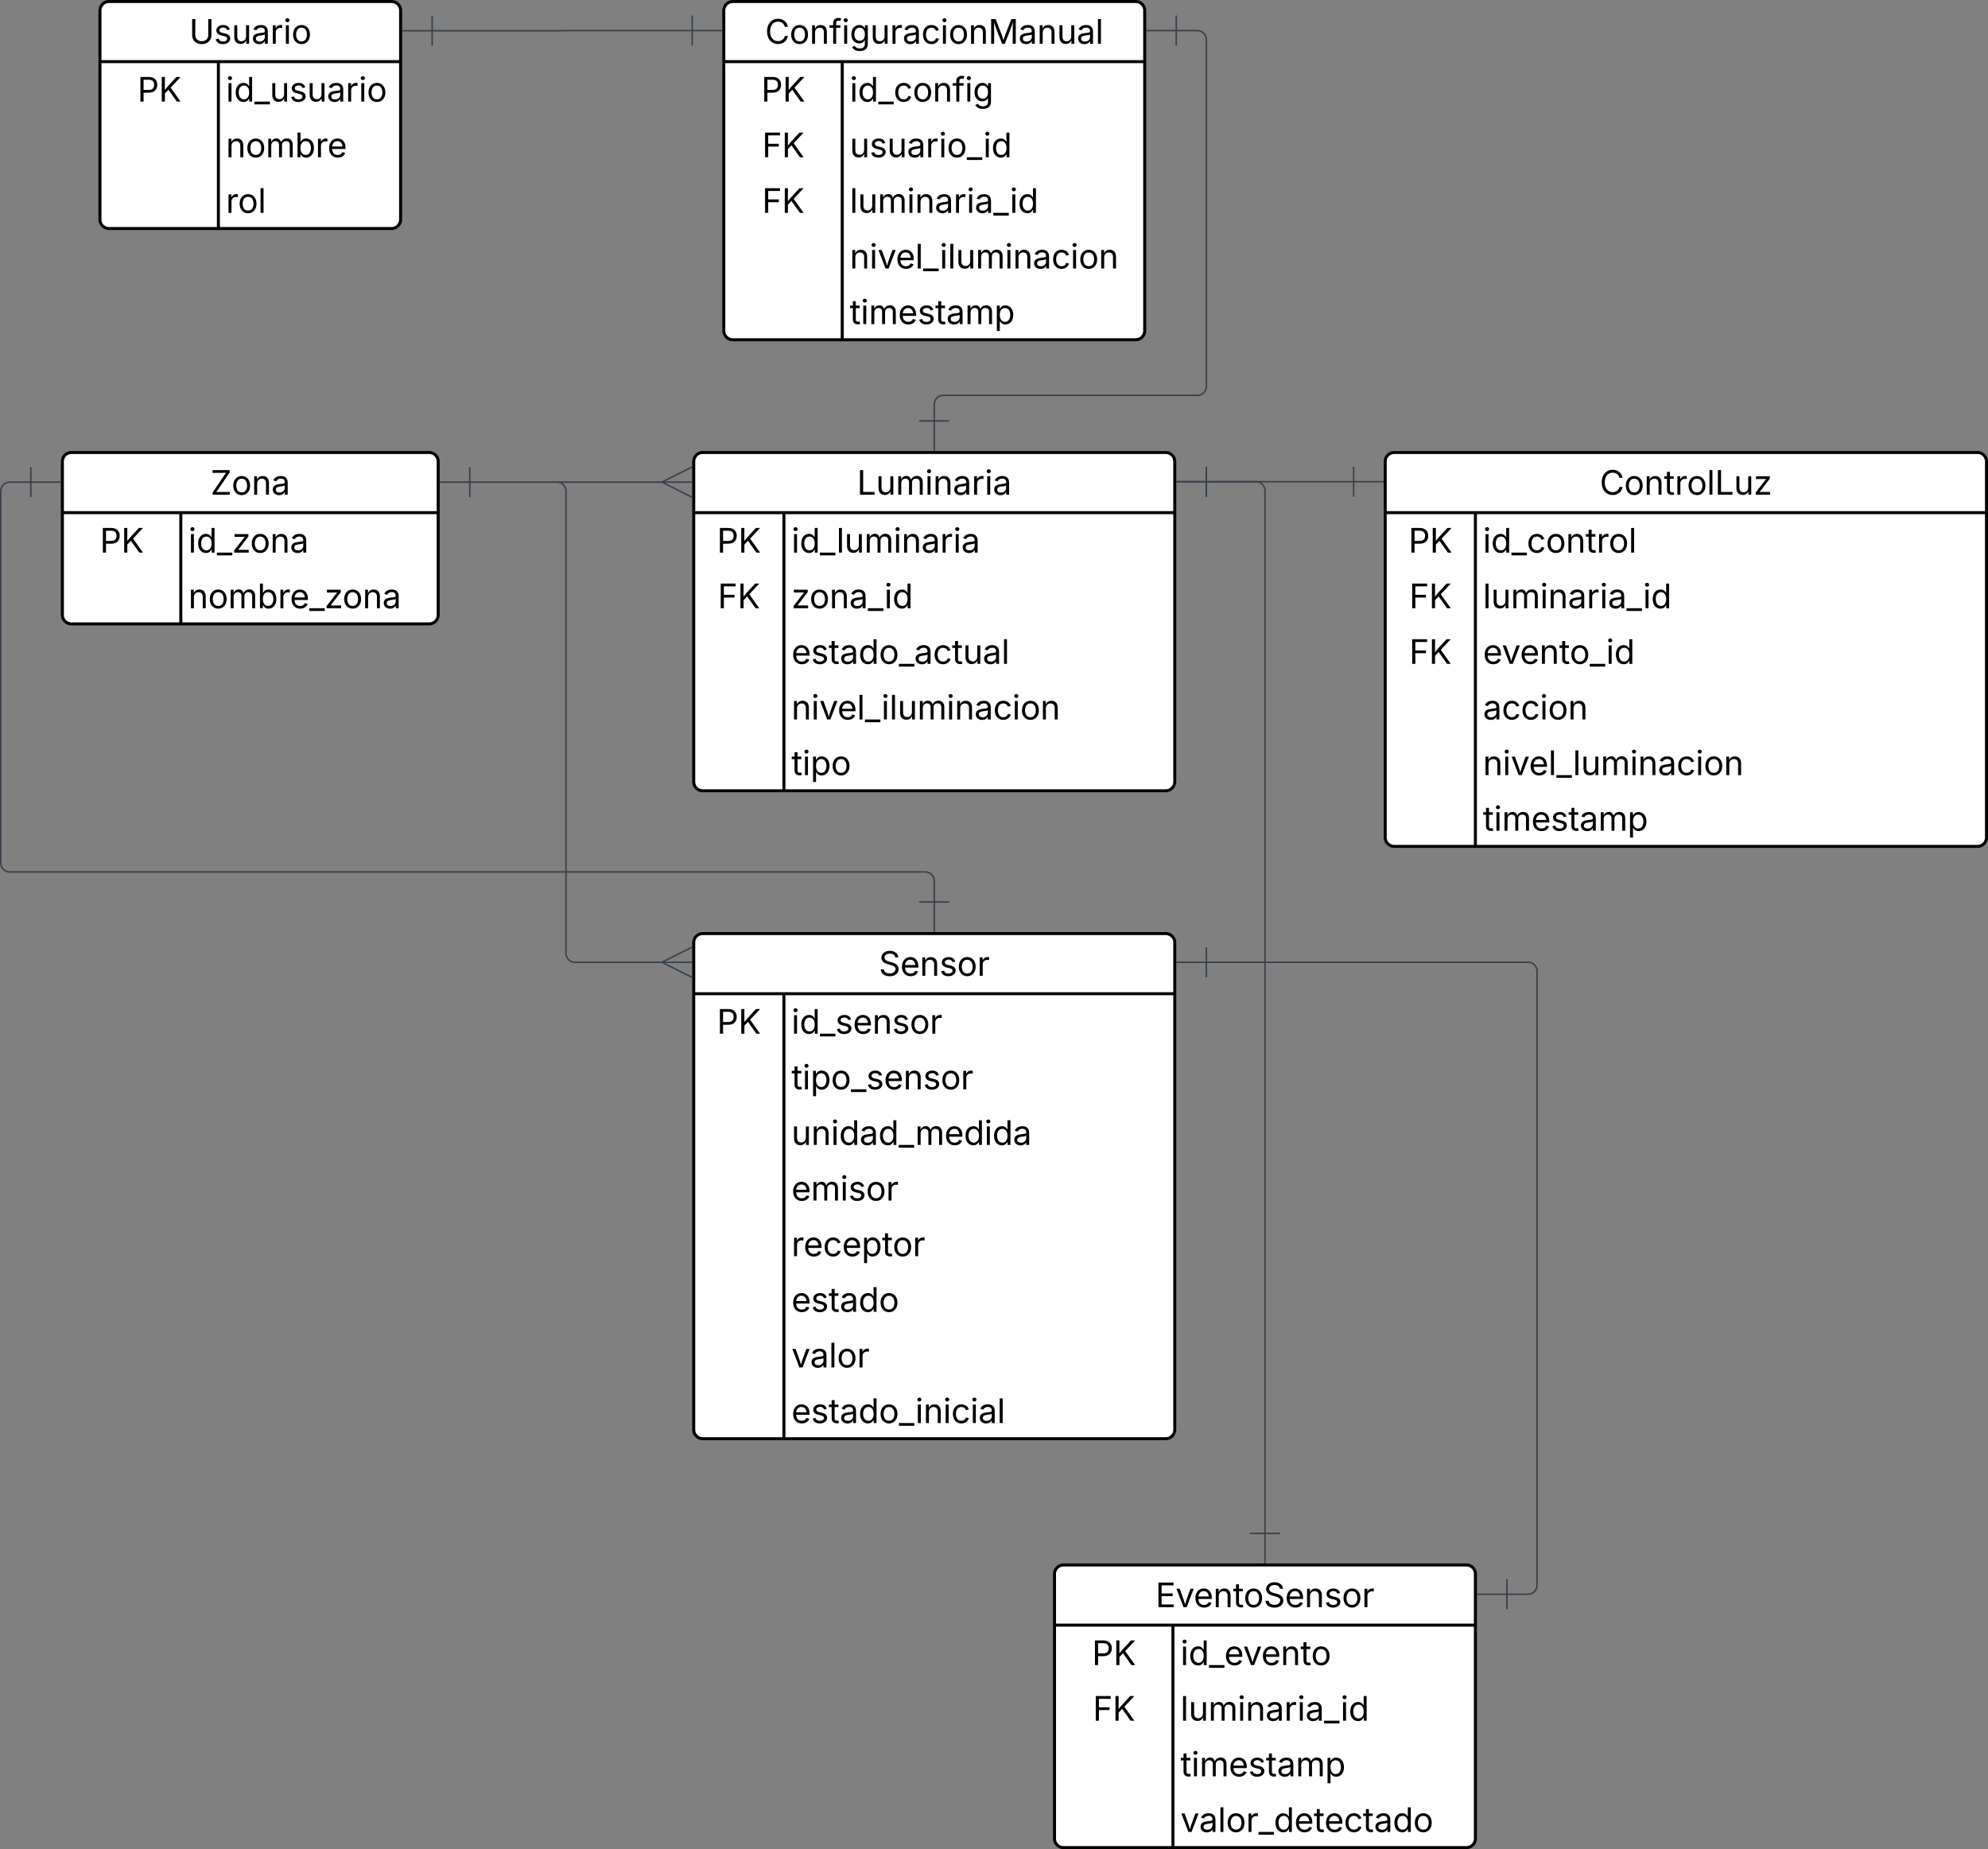<svg xmlns="http://www.w3.org/2000/svg" xmlns:xlink="http://www.w3.org/1999/xlink" xmlns:lucid="lucid" width="1322.5" height="1230"><rect width="100%" height="100%" fill="#808080" stroke="none"/><g transform="translate(1.5 2201)" lucid:page-tab-id="0_0"><path d="M460-1894a6 6 0 0 1 6-6h308a6 6 0 0 1 6 6v213a6 6 0 0 1-6 6H466a6 6 0 0 1-6-6z" fill="#fff"/><path d="M460-1860v38h320v-38" fill="#fff"/><path d="M460-1823v38h320v-38" fill="#fff"/><path d="M460-1786v38h320v-38" fill="#fff"/><path d="M460-1749v38h320v-38" fill="#fff"/><path d="M460-1712v31a6 6 0 0 0 6 6h308a6 6 0 0 0 6-6v-31" fill="#fff"/><path d="M460-1860h320M460-1894a6 6 0 0 1 6-6h308a6 6 0 0 1 6 6v213a6 6 0 0 1-6 6H466a6 6 0 0 1-6-6zM520-1860v185" stroke="#000" stroke-width="2" fill="none"/><use xlink:href="#a" transform="matrix(1,0,0,1,470,-1900) translate(98.633 28.084)"/><use xlink:href="#b" transform="matrix(1,0,0,1,465,-1857.5) translate(10.438 24.084)"/><use xlink:href="#c" transform="matrix(1,0,0,1,525,-1857.5) translate(0 24.084)"/><use xlink:href="#d" transform="matrix(1,0,0,1,465,-1820.5) translate(10.975 24.084)"/><use xlink:href="#e" transform="matrix(1,0,0,1,525,-1820.5) translate(0 24.084)"/><use xlink:href="#f" transform="matrix(1,0,0,1,525,-1783.5) translate(0 24.084)"/><use xlink:href="#g" transform="matrix(1,0,0,1,525,-1746.5) translate(0 24.084)"/><use xlink:href="#h" transform="matrix(1,0,0,1,525,-1709.5) translate(0 24.084)"/><path d="M460-1574a6 6 0 0 1 6-6h308a6 6 0 0 1 6 6v324a6 6 0 0 1-6 6H466a6 6 0 0 1-6-6z" fill="#fff"/><path d="M460-1540v38h320v-38" fill="#fff"/><path d="M460-1503v38h320v-38" fill="#fff"/><path d="M460-1466v38h320v-38" fill="#fff"/><path d="M460-1429v38h320v-38" fill="#fff"/><path d="M460-1392v38h320v-38" fill="#fff"/><path d="M460-1355v38h320v-38" fill="#fff"/><path d="M460-1318v38h320v-38" fill="#fff"/><path d="M460-1281v31a6 6 0 0 0 6 6h308a6 6 0 0 0 6-6v-31" fill="#fff"/><path d="M460-1540h320M460-1574a6 6 0 0 1 6-6h308a6 6 0 0 1 6 6v324a6 6 0 0 1-6 6H466a6 6 0 0 1-6-6zM520-1540v296" stroke="#000" stroke-width="2" fill="none"/><use xlink:href="#i" transform="matrix(1,0,0,1,470,-1580) translate(113.118 28.084)"/><use xlink:href="#b" transform="matrix(1,0,0,1,465,-1537.5) translate(10.438 24.084)"/><use xlink:href="#j" transform="matrix(1,0,0,1,525,-1537.5) translate(0 24.084)"/><use xlink:href="#k" transform="matrix(1,0,0,1,525,-1500.5) translate(0 24.084)"/><use xlink:href="#l" transform="matrix(1,0,0,1,525,-1463.5) translate(0 24.084)"/><use xlink:href="#m" transform="matrix(1,0,0,1,525,-1426.5) translate(0 24.084)"/><use xlink:href="#n" transform="matrix(1,0,0,1,525,-1389.5) translate(0 24.084)"/><use xlink:href="#o" transform="matrix(1,0,0,1,525,-1352.5) translate(0 24.084)"/><use xlink:href="#p" transform="matrix(1,0,0,1,525,-1315.5) translate(0 24.084)"/><use xlink:href="#q" transform="matrix(1,0,0,1,525,-1278.5) translate(0 24.084)"/><path d="M920-1894a6 6 0 0 1 6-6h388a6 6 0 0 1 6 6v250a6 6 0 0 1-6 6H926a6 6 0 0 1-6-6z" fill="#fff"/><path d="M920-1860v38h400v-38" fill="#fff"/><path d="M920-1823v38h400v-38" fill="#fff"/><path d="M920-1786v38h400v-38" fill="#fff"/><path d="M920-1749v38h400v-38" fill="#fff"/><path d="M920-1712v38h400v-38" fill="#fff"/><path d="M920-1675v31a6 6 0 0 0 6 6h388a6 6 0 0 0 6-6v-31" fill="#fff"/><path d="M920-1860h400M920-1894a6 6 0 0 1 6-6h388a6 6 0 0 1 6 6v250a6 6 0 0 1-6 6H926a6 6 0 0 1-6-6zM980-1860v222" stroke="#000" stroke-width="2" fill="none"/><use xlink:href="#r" transform="matrix(1,0,0,1,930,-1900) translate(132.681 28.084)"/><use xlink:href="#b" transform="matrix(1,0,0,1,925,-1857.5) translate(10.438 24.084)"/><use xlink:href="#s" transform="matrix(1,0,0,1,985,-1857.5) translate(0 24.084)"/><use xlink:href="#d" transform="matrix(1,0,0,1,925,-1820.5) translate(10.975 24.084)"/><use xlink:href="#t" transform="matrix(1,0,0,1,985,-1820.5) translate(0 24.084)"/><use xlink:href="#d" transform="matrix(1,0,0,1,925,-1783.5) translate(10.975 24.084)"/><use xlink:href="#u" transform="matrix(1,0,0,1,985,-1783.5) translate(0 24.084)"/><use xlink:href="#v" transform="matrix(1,0,0,1,985,-1746.5) translate(0 24.084)"/><use xlink:href="#w" transform="matrix(1,0,0,1,985,-1709.5) translate(0 24.084)"/><use xlink:href="#x" transform="matrix(1,0,0,1,985,-1672.5) translate(0 24.084)"/><path d="M65-2194a6 6 0 0 1 6-6h188a6 6 0 0 1 6 6v139a6 6 0 0 1-6 6H71a6 6 0 0 1-6-6z" fill="#fff"/><path d="M65-2160v38h200v-38" fill="#fff"/><path d="M65-2123v38h200v-38" fill="#fff"/><path d="M65-2086v31a6 6 0 0 0 6 6h188a6 6 0 0 0 6-6v-31" fill="#fff"/><path d="M65-2160h200M65-2194a6 6 0 0 1 6-6h188a6 6 0 0 1 6 6v139a6 6 0 0 1-6 6H71a6 6 0 0 1-6-6zM143.78-2160v111" stroke="#000" stroke-width="2" fill="none"/><use xlink:href="#y" transform="matrix(1,0,0,1,75,-2200) translate(49.348 28.084)"/><use xlink:href="#b" transform="matrix(1,0,0,1,70,-2157.5) translate(19.938 24.084)"/><use xlink:href="#z" transform="matrix(1,0,0,1,148.778,-2157.5) translate(0 24.084)"/><use xlink:href="#A" transform="matrix(1,0,0,1,148.778,-2120.5) translate(0 24.084)"/><use xlink:href="#B" transform="matrix(1,0,0,1,148.778,-2083.5) translate(0 24.084)"/><path d="M40-1894a6 6 0 0 1 6-6h238a6 6 0 0 1 6 6v102a6 6 0 0 1-6 6H46a6 6 0 0 1-6-6z" fill="#fff"/><path d="M40-1860v38h250v-38" fill="#fff"/><path d="M40-1823v31a6 6 0 0 0 6 6h238a6 6 0 0 0 6-6v-31" fill="#fff"/><path d="M40-1860h250M40-1894a6 6 0 0 1 6-6h238a6 6 0 0 1 6 6v102a6 6 0 0 1-6 6H46a6 6 0 0 1-6-6zM118.78-1860v74" stroke="#000" stroke-width="2" fill="none"/><use xlink:href="#C" transform="matrix(1,0,0,1,50,-1900) translate(88.546 28.084)"/><use xlink:href="#b" transform="matrix(1,0,0,1,45,-1857.5) translate(19.938 24.084)"/><use xlink:href="#D" transform="matrix(1,0,0,1,123.778,-1857.5) translate(0 24.084)"/><use xlink:href="#E" transform="matrix(1,0,0,1,123.778,-1820.5) translate(0 24.084)"/><path d="M700-1154a6 6 0 0 1 6-6h268a6 6 0 0 1 6 6v176a6 6 0 0 1-6 6H706a6 6 0 0 1-6-6z" fill="#fff"/><path d="M700-1120v38h280v-38" fill="#fff"/><path d="M700-1083v38h280v-38" fill="#fff"/><path d="M700-1046v38h280v-38" fill="#fff"/><path d="M700-1009v31a6 6 0 0 0 6 6h268a6 6 0 0 0 6-6v-31" fill="#fff"/><path d="M700-1120h280M700-1154a6 6 0 0 1 6-6h268a6 6 0 0 1 6 6v176a6 6 0 0 1-6 6H706a6 6 0 0 1-6-6zM778.78-1120v148" stroke="#000" stroke-width="2" fill="none"/><use xlink:href="#F" transform="matrix(1,0,0,1,710,-1160) translate(57.181 28.084)"/><use xlink:href="#b" transform="matrix(1,0,0,1,705,-1117.5) translate(19.938 24.084)"/><use xlink:href="#G" transform="matrix(1,0,0,1,783.778,-1117.5) translate(0 24.084)"/><use xlink:href="#d" transform="matrix(1,0,0,1,705,-1080.5) translate(20.475 24.084)"/><use xlink:href="#t" transform="matrix(1,0,0,1,783.778,-1080.5) translate(0 24.084)"/><use xlink:href="#x" transform="matrix(1,0,0,1,783.778,-1043.5) translate(0 24.084)"/><use xlink:href="#H" transform="matrix(1,0,0,1,783.778,-1006.5) translate(0 24.084)"/><path d="M480-2194a6 6 0 0 1 6-6h268a6 6 0 0 1 6 6v213a6 6 0 0 1-6 6H486a6 6 0 0 1-6-6z" fill="#fff"/><path d="M480-2160v38h280v-38" fill="#fff"/><path d="M480-2123v38h280v-38" fill="#fff"/><path d="M480-2086v38h280v-38" fill="#fff"/><path d="M480-2049v38h280v-38" fill="#fff"/><path d="M480-2012v31a6 6 0 0 0 6 6h268a6 6 0 0 0 6-6v-31" fill="#fff"/><path d="M480-2160h280M480-2194a6 6 0 0 1 6-6h268a6 6 0 0 1 6 6v213a6 6 0 0 1-6 6H486a6 6 0 0 1-6-6zM558.78-2160v185" stroke="#000" stroke-width="2" fill="none"/><use xlink:href="#I" transform="matrix(1,0,0,1,490,-2200) translate(17.44 28.084)"/><use xlink:href="#b" transform="matrix(1,0,0,1,485,-2157.5) translate(19.938 24.084)"/><use xlink:href="#J" transform="matrix(1,0,0,1,563.778,-2157.5) translate(0 24.084)"/><use xlink:href="#d" transform="matrix(1,0,0,1,485,-2120.5) translate(20.475 24.084)"/><use xlink:href="#K" transform="matrix(1,0,0,1,563.778,-2120.5) translate(0 24.084)"/><use xlink:href="#d" transform="matrix(1,0,0,1,485,-2083.5) translate(20.475 24.084)"/><use xlink:href="#t" transform="matrix(1,0,0,1,563.778,-2083.5) translate(0 24.084)"/><use xlink:href="#g" transform="matrix(1,0,0,1,563.778,-2046.5) translate(0 24.084)"/><use xlink:href="#x" transform="matrix(1,0,0,1,563.778,-2009.5) translate(0 24.084)"/><path d="M311-1880.3h128.6M291-1880.3h20m0 10v-20M458.78-1880.3h-20m20-10l-20 10m20 10l-20-10M311-1880.3h58a6 6 0 0 1 6 6v307.38a6 6 0 0 0 6 6h58.6M291-1880.3h20m0 10v-20M458.78-1560.92h-20m20-10l-20 10m20 10l-20-10M1001-1140.53h14a6 6 0 0 0 6-6v-408.4a6 6 0 0 0-6-6H801M981-1140.53h20m0 10v-20M781-1560.92h20m0 10v-20M899-1880.56h-98M919-1880.56h-20m0-10v20M781-1880.56h20m0 10v-20" stroke="#3a414a" fill="none"/><path d="M801-1880.58h33a6 6 0 0 1 6 6V-1181M781-1880.58h20m0 10v-20M840-1161v-20m10 0h-20M459-2180.66h-86.45a.05.05 0 0 0-.05.05.05.05 0 0 1-.05.05H286M479-2180.66h-20m0-10v20M266-2180.55h20m0 10v-20M781-2180.66h14a6 6 0 0 1 6 6V-1944a6 6 0 0 1-6 6H626a6 6 0 0 0-6 6v11M761-2180.66h20m0 10v-20M620-1901v-20m10 0h-20M620-1601v-14a6 6 0 0 0-6-6H5a6 6 0 0 1-6-6v-247.3a6 6 0 0 1 6-6h14M620-1581v-20m10 0h-20M39-1880.3H19m0-10v20" stroke="#3a414a" fill="none"/><defs><path d="M180 0v-1490h190v1322h690V0H180" id="L"/><path d="M537 14c-226 0-379-139-379-422v-710h180v695c0 172 97 275 253 275 160 0 281-109 281-300v-670h181V0H879v-209C806-46 684 14 537 14" id="M"/><path d="M158 0v-1118h175l1 205c55-151 181-225 313-225 147 0 245 90 285 228 53-141 190-228 352-228 194 0 352 125 352 384V0h-181v-749c0-161-105-225-225-225-151 0-243 103-243 244V0H807v-767c0-124-93-207-219-207-131 0-250 92-250 270V0H158" id="N"/><path d="M158 0v-1118h180V0H158zm91-1301c-68 0-125-53-125-119s57-119 125-119c69 0 126 53 126 119s-57 119-126 119" id="O"/><path d="M338-670V0H158v-1118h173l1 207c72-158 192-221 342-221 226 0 378 139 378 422V0H872v-695c0-172-96-275-252-275-161 0-282 109-282 300" id="P"/><path d="M471 26C259 26 90-98 90-318c0-256 228-303 435-329 202-27 287-16 287-108 0-139-79-219-234-219-161 0-248 86-283 164l-173-57c86-203 278-265 451-265 150 0 419 46 419 395V0H815v-152h-12C765-73 660 26 471 26zm31-159c199 0 310-134 310-271v-155c-30 35-226 55-295 64-131 17-246 59-246 186 0 116 97 176 231 176" id="Q"/><path d="M158 0v-1118h174v172h12c41-113 157-188 290-188 26 0 70 2 91 3v181c-11-2-60-10-108-10-161 0-279 109-279 260V0H158" id="R"/><g id="a"><use transform="matrix(0.011,0,0,0.011,0,0)" xlink:href="#L"/><use transform="matrix(0.011,0,0,0.011,12.565,0)" xlink:href="#M"/><use transform="matrix(0.011,0,0,0.011,25.705,0)" xlink:href="#N"/><use transform="matrix(0.011,0,0,0.011,45.171,0)" xlink:href="#O"/><use transform="matrix(0.011,0,0,0.011,50.553,0)" xlink:href="#P"/><use transform="matrix(0.011,0,0,0.011,63.683,0)" xlink:href="#Q"/><use transform="matrix(0.011,0,0,0.011,76.161,0)" xlink:href="#R"/><use transform="matrix(0.011,0,0,0.011,84.874,0)" xlink:href="#O"/><use transform="matrix(0.011,0,0,0.011,90.256,0)" xlink:href="#Q"/></g><path d="M180 0v-1490h510c348 0 508 209 508 474 0 266-160 477-507 477H370V0H180zm190-706h312c236 0 327-133 327-310 0-176-91-307-329-307H370v617" id="S"/><path d="M180 0v-1490h190c0 262 1 526-3 784 217-279 467-523 702-784h249L716-845 1319 0h-225L585-716 370-489V0H180" id="T"/><g id="b"><use transform="matrix(0.011,0,0,0.011,0,0)" xlink:href="#S"/><use transform="matrix(0.011,0,0,0.011,14.193,0)" xlink:href="#T"/></g><path d="M577 24c-279 0-473-224-473-580 0-354 195-576 474-576 218 0 287 134 324 193h14v-551h180V0H922v-173h-20C865-111 790 24 577 24zm27-161c203 0 314-172 314-421 0-247-108-413-314-413-212 0-317 181-317 413 0 235 108 421 317 421" id="U"/><path d="M934 0v166H0V0h934" id="V"/><path d="M338-1490V0H158v-1490h180" id="W"/><g id="c"><use transform="matrix(0.011,0,0,0.011,0,0)" xlink:href="#O"/><use transform="matrix(0.011,0,0,0.011,5.382,0)" xlink:href="#U"/><use transform="matrix(0.011,0,0,0.011,18.989,0)" xlink:href="#V"/><use transform="matrix(0.011,0,0,0.011,29.872,0)" xlink:href="#W"/><use transform="matrix(0.011,0,0,0.011,35.254,0)" xlink:href="#M"/><use transform="matrix(0.011,0,0,0.011,48.394,0)" xlink:href="#N"/><use transform="matrix(0.011,0,0,0.011,67.86,0)" xlink:href="#O"/><use transform="matrix(0.011,0,0,0.011,73.242,0)" xlink:href="#P"/><use transform="matrix(0.011,0,0,0.011,86.372,0)" xlink:href="#Q"/><use transform="matrix(0.011,0,0,0.011,98.85,0)" xlink:href="#R"/><use transform="matrix(0.011,0,0,0.011,107.563,0)" xlink:href="#O"/><use transform="matrix(0.011,0,0,0.011,112.945,0)" xlink:href="#Q"/></g><path d="M180 0v-1490h901v168H370v510h643v168H370V0H180" id="X"/><g id="d"><use transform="matrix(0.011,0,0,0.011,0,0)" xlink:href="#X"/><use transform="matrix(0.011,0,0,0.011,13.118,0)" xlink:href="#T"/></g><path d="M126 0v-134l627-806v-11H146v-167h839v143L376-178v11h629V0H126" id="Y"/><path d="M613 24c-304 0-509-231-509-576 0-350 205-580 509-580 305 0 511 230 511 580 0 345-206 576-511 576zm0-161c226 0 329-195 329-415 0-222-103-419-329-419-223 0-326 196-326 419 0 220 103 415 326 415" id="Z"/><g id="e"><use transform="matrix(0.011,0,0,0.011,0,0)" xlink:href="#Y"/><use transform="matrix(0.011,0,0,0.011,11.947,0)" xlink:href="#Z"/><use transform="matrix(0.011,0,0,0.011,25.271,0)" xlink:href="#P"/><use transform="matrix(0.011,0,0,0.011,38.401,0)" xlink:href="#Q"/><use transform="matrix(0.011,0,0,0.011,50.879,0)" xlink:href="#V"/><use transform="matrix(0.011,0,0,0.011,61.762,0)" xlink:href="#O"/><use transform="matrix(0.011,0,0,0.011,67.144,0)" xlink:href="#U"/></g><path d="M628 24c-324 0-524-230-524-574 0-343 198-582 503-582 237 0 487 146 487 559v75H286c9 234 145 362 343 362 132 0 231-58 273-172l174 48C1024-91 857 24 628 24zM287-650h624c-17-190-120-322-304-322-192 0-309 151-320 322" id="aa"/><path d="M538 24C308 24 148-78 108-271l171-41c32 123 123 178 257 178 156 0 256-77 256-169 0-77-54-128-164-154l-186-44c-203-48-300-148-300-305 0-192 176-326 414-326 230 0 351 112 402 269l-163 42c-31-80-94-158-238-158-133 0-233 69-233 162 0 83 57 129 188 160l169 40c203 48 298 149 298 302 0 196-179 339-441 339" id="ab"/><path d="M598-1118v154H368v674c0 100 37 144 132 144 23 0 62-6 92-12L629-6c-37 13-88 20-134 20-193 0-307-107-307-290v-688H20v-154h168v-266h180v266h230" id="ac"/><path d="M613 24c-304 0-509-231-509-576 0-350 205-580 509-580 216 0 392 114 453 309l-173 49c-33-115-133-197-280-197-223 0-326 196-326 419 0 220 103 415 326 415 150 0 252-85 285-206l172 49C1010-95 832 24 613 24" id="ad"/><g id="f"><use transform="matrix(0.011,0,0,0.011,0,0)" xlink:href="#aa"/><use transform="matrix(0.011,0,0,0.011,12.956,0)" xlink:href="#ab"/><use transform="matrix(0.011,0,0,0.011,24.685,0)" xlink:href="#ac"/><use transform="matrix(0.011,0,0,0.011,32.064,0)" xlink:href="#Q"/><use transform="matrix(0.011,0,0,0.011,44.542,0)" xlink:href="#U"/><use transform="matrix(0.011,0,0,0.011,58.149,0)" xlink:href="#Z"/><use transform="matrix(0.011,0,0,0.011,71.474,0)" xlink:href="#V"/><use transform="matrix(0.011,0,0,0.011,81.608,0)" xlink:href="#Q"/><use transform="matrix(0.011,0,0,0.011,94.086,0)" xlink:href="#ad"/><use transform="matrix(0.011,0,0,0.011,106.782,0)" xlink:href="#ac"/><use transform="matrix(0.011,0,0,0.011,114.052,0)" xlink:href="#M"/><use transform="matrix(0.011,0,0,0.011,127.192,0)" xlink:href="#Q"/><use transform="matrix(0.011,0,0,0.011,139.67,0)" xlink:href="#W"/></g><path d="M481 0L54-1118h197c107 314 236 620 325 951 87-331 217-637 324-951h197L670 0H481" id="ae"/><g id="g"><use transform="matrix(0.011,0,0,0.011,0,0)" xlink:href="#P"/><use transform="matrix(0.011,0,0,0.011,13.129,0)" xlink:href="#O"/><use transform="matrix(0.011,0,0,0.011,18.511,0)" xlink:href="#ae"/><use transform="matrix(0.011,0,0,0.011,30.566,0)" xlink:href="#aa"/><use transform="matrix(0.011,0,0,0.011,43.522,0)" xlink:href="#W"/><use transform="matrix(0.011,0,0,0.011,48.904,0)" xlink:href="#V"/><use transform="matrix(0.011,0,0,0.011,59.787,0)" xlink:href="#O"/><use transform="matrix(0.011,0,0,0.011,65.169,0)" xlink:href="#W"/><use transform="matrix(0.011,0,0,0.011,70.551,0)" xlink:href="#M"/><use transform="matrix(0.011,0,0,0.011,83.691,0)" xlink:href="#N"/><use transform="matrix(0.011,0,0,0.011,103.158,0)" xlink:href="#O"/><use transform="matrix(0.011,0,0,0.011,108.539,0)" xlink:href="#P"/><use transform="matrix(0.011,0,0,0.011,121.669,0)" xlink:href="#Q"/><use transform="matrix(0.011,0,0,0.011,134.147,0)" xlink:href="#ad"/><use transform="matrix(0.011,0,0,0.011,146.842,0)" xlink:href="#O"/><use transform="matrix(0.011,0,0,0.011,152.224,0)" xlink:href="#Z"/><use transform="matrix(0.011,0,0,0.011,165.549,0)" xlink:href="#P"/></g><path d="M158 418v-1536h174v179h20c37-59 106-193 324-193 279 0 474 222 474 576 0 356-194 580-473 580-213 0-288-135-325-197h-14v591H158zm492-555c209 0 317-186 317-421 0-232-105-413-317-413-206 0-314 166-314 413 0 249 111 421 314 421" id="af"/><g id="h"><use transform="matrix(0.011,0,0,0.011,0,0)" xlink:href="#ac"/><use transform="matrix(0.011,0,0,0.011,7.27,0)" xlink:href="#O"/><use transform="matrix(0.011,0,0,0.011,12.652,0)" xlink:href="#af"/><use transform="matrix(0.011,0,0,0.011,26.259,0)" xlink:href="#Z"/></g><path d="M657 26c-323 0-524-166-541-416h195c15 169 171 246 346 246 202 0 356-106 356-265 5-203-294-238-475-293-239-73-380-191-380-389 0-252 224-419 512-419 294 0 499 171 508 396H992c-17-145-151-228-328-228-193 0-321 102-321 242 0 156 175 211 284 241l149 41c160 44 422 134 422 412 0 244-197 432-541 432" id="ag"/><g id="i"><use transform="matrix(0.011,0,0,0.011,0,0)" xlink:href="#ag"/><use transform="matrix(0.011,0,0,0.011,14.258,0)" xlink:href="#aa"/><use transform="matrix(0.011,0,0,0.011,27.214,0)" xlink:href="#P"/><use transform="matrix(0.011,0,0,0.011,40.343,0)" xlink:href="#ab"/><use transform="matrix(0.011,0,0,0.011,52.072,0)" xlink:href="#Z"/><use transform="matrix(0.011,0,0,0.011,65.397,0)" xlink:href="#R"/></g><g id="j"><use transform="matrix(0.011,0,0,0.011,0,0)" xlink:href="#O"/><use transform="matrix(0.011,0,0,0.011,5.382,0)" xlink:href="#U"/><use transform="matrix(0.011,0,0,0.011,18.989,0)" xlink:href="#V"/><use transform="matrix(0.011,0,0,0.011,29.123,0)" xlink:href="#ab"/><use transform="matrix(0.011,0,0,0.011,40.853,0)" xlink:href="#aa"/><use transform="matrix(0.011,0,0,0.011,53.809,0)" xlink:href="#P"/><use transform="matrix(0.011,0,0,0.011,66.938,0)" xlink:href="#ab"/><use transform="matrix(0.011,0,0,0.011,78.668,0)" xlink:href="#Z"/><use transform="matrix(0.011,0,0,0.011,91.992,0)" xlink:href="#R"/></g><g id="k"><use transform="matrix(0.011,0,0,0.011,0,0)" xlink:href="#ac"/><use transform="matrix(0.011,0,0,0.011,7.27,0)" xlink:href="#O"/><use transform="matrix(0.011,0,0,0.011,12.652,0)" xlink:href="#af"/><use transform="matrix(0.011,0,0,0.011,26.259,0)" xlink:href="#Z"/><use transform="matrix(0.011,0,0,0.011,39.583,0)" xlink:href="#V"/><use transform="matrix(0.011,0,0,0.011,49.718,0)" xlink:href="#ab"/><use transform="matrix(0.011,0,0,0.011,61.447,0)" xlink:href="#aa"/><use transform="matrix(0.011,0,0,0.011,74.403,0)" xlink:href="#P"/><use transform="matrix(0.011,0,0,0.011,87.533,0)" xlink:href="#ab"/><use transform="matrix(0.011,0,0,0.011,99.262,0)" xlink:href="#Z"/><use transform="matrix(0.011,0,0,0.011,112.587,0)" xlink:href="#R"/></g><g id="l"><use transform="matrix(0.011,0,0,0.011,0,0)" xlink:href="#M"/><use transform="matrix(0.011,0,0,0.011,13.14,0)" xlink:href="#P"/><use transform="matrix(0.011,0,0,0.011,26.27,0)" xlink:href="#O"/><use transform="matrix(0.011,0,0,0.011,31.651,0)" xlink:href="#U"/><use transform="matrix(0.011,0,0,0.011,45.258,0)" xlink:href="#Q"/><use transform="matrix(0.011,0,0,0.011,57.737,0)" xlink:href="#U"/><use transform="matrix(0.011,0,0,0.011,71.343,0)" xlink:href="#V"/><use transform="matrix(0.011,0,0,0.011,82.227,0)" xlink:href="#N"/><use transform="matrix(0.011,0,0,0.011,101.693,0)" xlink:href="#aa"/><use transform="matrix(0.011,0,0,0.011,114.648,0)" xlink:href="#U"/><use transform="matrix(0.011,0,0,0.011,128.255,0)" xlink:href="#O"/><use transform="matrix(0.011,0,0,0.011,133.637,0)" xlink:href="#U"/><use transform="matrix(0.011,0,0,0.011,147.244,0)" xlink:href="#Q"/></g><g id="m"><use transform="matrix(0.011,0,0,0.011,0,0)" xlink:href="#aa"/><use transform="matrix(0.011,0,0,0.011,12.956,0)" xlink:href="#N"/><use transform="matrix(0.011,0,0,0.011,32.422,0)" xlink:href="#O"/><use transform="matrix(0.011,0,0,0.011,37.804,0)" xlink:href="#ab"/><use transform="matrix(0.011,0,0,0.011,49.533,0)" xlink:href="#Z"/><use transform="matrix(0.011,0,0,0.011,62.858,0)" xlink:href="#R"/></g><g id="n"><use transform="matrix(0.011,0,0,0.011,0,0)" xlink:href="#R"/><use transform="matrix(0.011,0,0,0.011,7.997,0)" xlink:href="#aa"/><use transform="matrix(0.011,0,0,0.011,20.953,0)" xlink:href="#ad"/><use transform="matrix(0.011,0,0,0.011,33.648,0)" xlink:href="#aa"/><use transform="matrix(0.011,0,0,0.011,46.604,0)" xlink:href="#af"/><use transform="matrix(0.011,0,0,0.011,60.211,0)" xlink:href="#ac"/><use transform="matrix(0.011,0,0,0.011,67.263,0)" xlink:href="#Z"/><use transform="matrix(0.011,0,0,0.011,80.588,0)" xlink:href="#R"/></g><g id="o"><use transform="matrix(0.011,0,0,0.011,0,0)" xlink:href="#aa"/><use transform="matrix(0.011,0,0,0.011,12.956,0)" xlink:href="#ab"/><use transform="matrix(0.011,0,0,0.011,24.685,0)" xlink:href="#ac"/><use transform="matrix(0.011,0,0,0.011,32.064,0)" xlink:href="#Q"/><use transform="matrix(0.011,0,0,0.011,44.542,0)" xlink:href="#U"/><use transform="matrix(0.011,0,0,0.011,58.149,0)" xlink:href="#Z"/></g><g id="p"><use transform="matrix(0.011,0,0,0.011,0,0)" xlink:href="#ae"/><use transform="matrix(0.011,0,0,0.011,12.381,0)" xlink:href="#Q"/><use transform="matrix(0.011,0,0,0.011,24.859,0)" xlink:href="#W"/><use transform="matrix(0.011,0,0,0.011,30.241,0)" xlink:href="#Z"/><use transform="matrix(0.011,0,0,0.011,43.566,0)" xlink:href="#R"/></g><g id="q"><use transform="matrix(0.011,0,0,0.011,0,0)" xlink:href="#aa"/><use transform="matrix(0.011,0,0,0.011,12.956,0)" xlink:href="#ab"/><use transform="matrix(0.011,0,0,0.011,24.685,0)" xlink:href="#ac"/><use transform="matrix(0.011,0,0,0.011,32.064,0)" xlink:href="#Q"/><use transform="matrix(0.011,0,0,0.011,44.542,0)" xlink:href="#U"/><use transform="matrix(0.011,0,0,0.011,58.149,0)" xlink:href="#Z"/><use transform="matrix(0.011,0,0,0.011,71.474,0)" xlink:href="#V"/><use transform="matrix(0.011,0,0,0.011,82.357,0)" xlink:href="#O"/><use transform="matrix(0.011,0,0,0.011,87.739,0)" xlink:href="#P"/><use transform="matrix(0.011,0,0,0.011,100.868,0)" xlink:href="#O"/><use transform="matrix(0.011,0,0,0.011,106.25,0)" xlink:href="#ad"/><use transform="matrix(0.011,0,0,0.011,118.945,0)" xlink:href="#O"/><use transform="matrix(0.011,0,0,0.011,124.327,0)" xlink:href="#Q"/><use transform="matrix(0.011,0,0,0.011,136.806,0)" xlink:href="#W"/></g><path d="M783 20c-382 0-661-292-661-764 0-473 279-766 661-766 302 0 548 182 601 489h-190c-42-204-217-313-411-313-268 0-476 208-476 590 0 381 209 588 476 588 195 0 369-110 411-313h190c-52 303-296 489-601 489" id="ah"/><g id="r"><use transform="matrix(0.011,0,0,0.011,0,0)" xlink:href="#ah"/><use transform="matrix(0.011,0,0,0.011,16.233,0)" xlink:href="#Z"/><use transform="matrix(0.011,0,0,0.011,29.557,0)" xlink:href="#P"/><use transform="matrix(0.011,0,0,0.011,42.687,0)" xlink:href="#ac"/><use transform="matrix(0.011,0,0,0.011,49.957,0)" xlink:href="#R"/><use transform="matrix(0.011,0,0,0.011,57.954,0)" xlink:href="#Z"/><use transform="matrix(0.011,0,0,0.011,71.278,0)" xlink:href="#W"/><use transform="matrix(0.011,0,0,0.011,76.66,0)" xlink:href="#L"/><use transform="matrix(0.011,0,0,0.011,89.225,0)" xlink:href="#M"/><use transform="matrix(0.011,0,0,0.011,102.365,0)" xlink:href="#Y"/></g><g id="s"><use transform="matrix(0.011,0,0,0.011,0,0)" xlink:href="#O"/><use transform="matrix(0.011,0,0,0.011,5.382,0)" xlink:href="#U"/><use transform="matrix(0.011,0,0,0.011,18.989,0)" xlink:href="#V"/><use transform="matrix(0.011,0,0,0.011,29.123,0)" xlink:href="#ad"/><use transform="matrix(0.011,0,0,0.011,41.819,0)" xlink:href="#Z"/><use transform="matrix(0.011,0,0,0.011,55.143,0)" xlink:href="#P"/><use transform="matrix(0.011,0,0,0.011,68.273,0)" xlink:href="#ac"/><use transform="matrix(0.011,0,0,0.011,75.543,0)" xlink:href="#R"/><use transform="matrix(0.011,0,0,0.011,83.539,0)" xlink:href="#Z"/><use transform="matrix(0.011,0,0,0.011,96.864,0)" xlink:href="#W"/></g><g id="t"><use transform="matrix(0.011,0,0,0.011,0,0)" xlink:href="#W"/><use transform="matrix(0.011,0,0,0.011,5.382,0)" xlink:href="#M"/><use transform="matrix(0.011,0,0,0.011,18.522,0)" xlink:href="#N"/><use transform="matrix(0.011,0,0,0.011,37.988,0)" xlink:href="#O"/><use transform="matrix(0.011,0,0,0.011,43.37,0)" xlink:href="#P"/><use transform="matrix(0.011,0,0,0.011,56.5,0)" xlink:href="#Q"/><use transform="matrix(0.011,0,0,0.011,68.978,0)" xlink:href="#R"/><use transform="matrix(0.011,0,0,0.011,77.691,0)" xlink:href="#O"/><use transform="matrix(0.011,0,0,0.011,83.073,0)" xlink:href="#Q"/><use transform="matrix(0.011,0,0,0.011,95.551,0)" xlink:href="#V"/><use transform="matrix(0.011,0,0,0.011,106.434,0)" xlink:href="#O"/><use transform="matrix(0.011,0,0,0.011,111.816,0)" xlink:href="#U"/></g><g id="u"><use transform="matrix(0.011,0,0,0.011,0,0)" xlink:href="#aa"/><use transform="matrix(0.011,0,0,0.011,12.522,0)" xlink:href="#ae"/><use transform="matrix(0.011,0,0,0.011,24.577,0)" xlink:href="#aa"/><use transform="matrix(0.011,0,0,0.011,37.533,0)" xlink:href="#P"/><use transform="matrix(0.011,0,0,0.011,50.662,0)" xlink:href="#ac"/><use transform="matrix(0.011,0,0,0.011,57.715,0)" xlink:href="#Z"/><use transform="matrix(0.011,0,0,0.011,71.039,0)" xlink:href="#V"/><use transform="matrix(0.011,0,0,0.011,81.923,0)" xlink:href="#O"/><use transform="matrix(0.011,0,0,0.011,87.305,0)" xlink:href="#U"/></g><g id="v"><use transform="matrix(0.011,0,0,0.011,0,0)" xlink:href="#Q"/><use transform="matrix(0.011,0,0,0.011,12.478,0)" xlink:href="#ad"/><use transform="matrix(0.011,0,0,0.011,25.174,0)" xlink:href="#ad"/><use transform="matrix(0.011,0,0,0.011,37.869,0)" xlink:href="#O"/><use transform="matrix(0.011,0,0,0.011,43.251,0)" xlink:href="#Z"/><use transform="matrix(0.011,0,0,0.011,56.576,0)" xlink:href="#P"/></g><g id="w"><use transform="matrix(0.011,0,0,0.011,0,0)" xlink:href="#P"/><use transform="matrix(0.011,0,0,0.011,13.129,0)" xlink:href="#O"/><use transform="matrix(0.011,0,0,0.011,18.511,0)" xlink:href="#ae"/><use transform="matrix(0.011,0,0,0.011,30.566,0)" xlink:href="#aa"/><use transform="matrix(0.011,0,0,0.011,43.522,0)" xlink:href="#W"/><use transform="matrix(0.011,0,0,0.011,48.904,0)" xlink:href="#V"/><use transform="matrix(0.011,0,0,0.011,59.787,0)" xlink:href="#W"/><use transform="matrix(0.011,0,0,0.011,65.169,0)" xlink:href="#M"/><use transform="matrix(0.011,0,0,0.011,78.309,0)" xlink:href="#N"/><use transform="matrix(0.011,0,0,0.011,97.776,0)" xlink:href="#O"/><use transform="matrix(0.011,0,0,0.011,103.158,0)" xlink:href="#P"/><use transform="matrix(0.011,0,0,0.011,116.287,0)" xlink:href="#Q"/><use transform="matrix(0.011,0,0,0.011,128.765,0)" xlink:href="#ad"/><use transform="matrix(0.011,0,0,0.011,141.461,0)" xlink:href="#O"/><use transform="matrix(0.011,0,0,0.011,146.842,0)" xlink:href="#Z"/><use transform="matrix(0.011,0,0,0.011,160.167,0)" xlink:href="#P"/></g><g id="x"><use transform="matrix(0.011,0,0,0.011,0,0)" xlink:href="#ac"/><use transform="matrix(0.011,0,0,0.011,7.27,0)" xlink:href="#O"/><use transform="matrix(0.011,0,0,0.011,12.652,0)" xlink:href="#N"/><use transform="matrix(0.011,0,0,0.011,32.118,0)" xlink:href="#aa"/><use transform="matrix(0.011,0,0,0.011,45.074,0)" xlink:href="#ab"/><use transform="matrix(0.011,0,0,0.011,56.803,0)" xlink:href="#ac"/><use transform="matrix(0.011,0,0,0.011,64.182,0)" xlink:href="#Q"/><use transform="matrix(0.011,0,0,0.011,76.66,0)" xlink:href="#N"/><use transform="matrix(0.011,0,0,0.011,96.126,0)" xlink:href="#af"/></g><path d="M763 24c-353 0-583-224-583-531v-983h190v968c0 214 149 370 393 370 243 0 391-156 391-370v-968h190v983c0 307-230 531-581 531" id="ai"/><g id="y"><use transform="matrix(0.011,0,0,0.011,0,0)" xlink:href="#ai"/><use transform="matrix(0.011,0,0,0.011,16.536,0)" xlink:href="#ab"/><use transform="matrix(0.011,0,0,0.011,28.266,0)" xlink:href="#M"/><use transform="matrix(0.011,0,0,0.011,41.406,0)" xlink:href="#Q"/><use transform="matrix(0.011,0,0,0.011,53.885,0)" xlink:href="#R"/><use transform="matrix(0.011,0,0,0.011,62.598,0)" xlink:href="#O"/><use transform="matrix(0.011,0,0,0.011,67.98,0)" xlink:href="#Z"/></g><g id="z"><use transform="matrix(0.011,0,0,0.011,0,0)" xlink:href="#O"/><use transform="matrix(0.011,0,0,0.011,5.382,0)" xlink:href="#U"/><use transform="matrix(0.011,0,0,0.011,18.989,0)" xlink:href="#V"/><use transform="matrix(0.011,0,0,0.011,29.123,0)" xlink:href="#M"/><use transform="matrix(0.011,0,0,0.011,42.263,0)" xlink:href="#ab"/><use transform="matrix(0.011,0,0,0.011,53.993,0)" xlink:href="#M"/><use transform="matrix(0.011,0,0,0.011,67.133,0)" xlink:href="#Q"/><use transform="matrix(0.011,0,0,0.011,79.612,0)" xlink:href="#R"/><use transform="matrix(0.011,0,0,0.011,88.325,0)" xlink:href="#O"/><use transform="matrix(0.011,0,0,0.011,93.707,0)" xlink:href="#Z"/></g><path d="M677 24c-213 0-288-135-325-197h-20V0H158v-1490h180v551h14c37-59 106-193 324-193 279 0 474 222 474 576 0 356-194 580-473 580zm-27-161c209 0 317-186 317-421 0-232-105-413-317-413-206 0-314 166-314 413 0 249 111 421 314 421" id="aj"/><g id="A"><use transform="matrix(0.011,0,0,0.011,0,0)" xlink:href="#P"/><use transform="matrix(0.011,0,0,0.011,13.129,0)" xlink:href="#Z"/><use transform="matrix(0.011,0,0,0.011,26.454,0)" xlink:href="#N"/><use transform="matrix(0.011,0,0,0.011,45.92,0)" xlink:href="#aj"/><use transform="matrix(0.011,0,0,0.011,59.527,0)" xlink:href="#R"/><use transform="matrix(0.011,0,0,0.011,67.524,0)" xlink:href="#aa"/></g><g id="B"><use transform="matrix(0.011,0,0,0.011,0,0)" xlink:href="#R"/><use transform="matrix(0.011,0,0,0.011,7.997,0)" xlink:href="#Z"/><use transform="matrix(0.011,0,0,0.011,21.322,0)" xlink:href="#W"/></g><path d="M130 0v-134l666-991c45-67 96-135 147-202-269 9-546 3-821 5v-168h1036v136L502-379c-49 72-103 145-157 216 268-9 546-3 821-5V0H130" id="ak"/><g id="C"><use transform="matrix(0.011,0,0,0.011,0,0)" xlink:href="#ak"/><use transform="matrix(0.011,0,0,0.011,13.976,0)" xlink:href="#Z"/><use transform="matrix(0.011,0,0,0.011,27.3,0)" xlink:href="#P"/><use transform="matrix(0.011,0,0,0.011,40.43,0)" xlink:href="#Q"/></g><g id="D"><use transform="matrix(0.011,0,0,0.011,0,0)" xlink:href="#O"/><use transform="matrix(0.011,0,0,0.011,5.382,0)" xlink:href="#U"/><use transform="matrix(0.011,0,0,0.011,18.989,0)" xlink:href="#V"/><use transform="matrix(0.011,0,0,0.011,29.123,0)" xlink:href="#Y"/><use transform="matrix(0.011,0,0,0.011,41.07,0)" xlink:href="#Z"/><use transform="matrix(0.011,0,0,0.011,54.395,0)" xlink:href="#P"/><use transform="matrix(0.011,0,0,0.011,67.524,0)" xlink:href="#Q"/></g><g id="E"><use transform="matrix(0.011,0,0,0.011,0,0)" xlink:href="#P"/><use transform="matrix(0.011,0,0,0.011,13.129,0)" xlink:href="#Z"/><use transform="matrix(0.011,0,0,0.011,26.454,0)" xlink:href="#N"/><use transform="matrix(0.011,0,0,0.011,45.92,0)" xlink:href="#aj"/><use transform="matrix(0.011,0,0,0.011,59.527,0)" xlink:href="#R"/><use transform="matrix(0.011,0,0,0.011,67.524,0)" xlink:href="#aa"/><use transform="matrix(0.011,0,0,0.011,80.48,0)" xlink:href="#V"/><use transform="matrix(0.011,0,0,0.011,90.614,0)" xlink:href="#Y"/><use transform="matrix(0.011,0,0,0.011,102.561,0)" xlink:href="#Z"/><use transform="matrix(0.011,0,0,0.011,115.885,0)" xlink:href="#P"/><use transform="matrix(0.011,0,0,0.011,129.015,0)" xlink:href="#Q"/></g><path d="M180 0v-1490h908v168H370v486h669v168H370v500h727V0H180" id="al"/><g id="F"><use transform="matrix(0.011,0,0,0.011,0,0)" xlink:href="#al"/><use transform="matrix(0.011,0,0,0.011,13.357,0)" xlink:href="#ae"/><use transform="matrix(0.011,0,0,0.011,25.412,0)" xlink:href="#aa"/><use transform="matrix(0.011,0,0,0.011,38.368,0)" xlink:href="#P"/><use transform="matrix(0.011,0,0,0.011,51.497,0)" xlink:href="#ac"/><use transform="matrix(0.011,0,0,0.011,58.55,0)" xlink:href="#Z"/><use transform="matrix(0.011,0,0,0.011,71.875,0)" xlink:href="#ag"/><use transform="matrix(0.011,0,0,0.011,86.133,0)" xlink:href="#aa"/><use transform="matrix(0.011,0,0,0.011,99.089,0)" xlink:href="#P"/><use transform="matrix(0.011,0,0,0.011,112.218,0)" xlink:href="#ab"/><use transform="matrix(0.011,0,0,0.011,123.947,0)" xlink:href="#Z"/><use transform="matrix(0.011,0,0,0.011,137.272,0)" xlink:href="#R"/></g><g id="G"><use transform="matrix(0.011,0,0,0.011,0,0)" xlink:href="#O"/><use transform="matrix(0.011,0,0,0.011,5.382,0)" xlink:href="#U"/><use transform="matrix(0.011,0,0,0.011,18.989,0)" xlink:href="#V"/><use transform="matrix(0.011,0,0,0.011,29.123,0)" xlink:href="#aa"/><use transform="matrix(0.011,0,0,0.011,41.645,0)" xlink:href="#ae"/><use transform="matrix(0.011,0,0,0.011,53.7,0)" xlink:href="#aa"/><use transform="matrix(0.011,0,0,0.011,66.656,0)" xlink:href="#P"/><use transform="matrix(0.011,0,0,0.011,79.785,0)" xlink:href="#ac"/><use transform="matrix(0.011,0,0,0.011,86.838,0)" xlink:href="#Z"/></g><g id="H"><use transform="matrix(0.011,0,0,0.011,0,0)" xlink:href="#ae"/><use transform="matrix(0.011,0,0,0.011,12.381,0)" xlink:href="#Q"/><use transform="matrix(0.011,0,0,0.011,24.859,0)" xlink:href="#W"/><use transform="matrix(0.011,0,0,0.011,30.241,0)" xlink:href="#Z"/><use transform="matrix(0.011,0,0,0.011,43.566,0)" xlink:href="#R"/><use transform="matrix(0.011,0,0,0.011,51.931,0)" xlink:href="#V"/><use transform="matrix(0.011,0,0,0.011,62.066,0)" xlink:href="#U"/><use transform="matrix(0.011,0,0,0.011,75.673,0)" xlink:href="#aa"/><use transform="matrix(0.011,0,0,0.011,88.628,0)" xlink:href="#ac"/><use transform="matrix(0.011,0,0,0.011,95.681,0)" xlink:href="#aa"/><use transform="matrix(0.011,0,0,0.011,108.637,0)" xlink:href="#ad"/><use transform="matrix(0.011,0,0,0.011,121.332,0)" xlink:href="#ac"/><use transform="matrix(0.011,0,0,0.011,128.711,0)" xlink:href="#Q"/><use transform="matrix(0.011,0,0,0.011,141.189,0)" xlink:href="#U"/><use transform="matrix(0.011,0,0,0.011,154.796,0)" xlink:href="#Z"/></g><path d="M678-1118v154H420V0H240v-964H20v-154h220v-149c0-194 155-293 318-293 85 0 141 18 168 30l-50 154c-19-6-47-17-97-17-111 0-159 58-159 166v109h258" id="am"/><path d="M611 442c-248 0-391-105-460-228l146-94c47 65 117 165 314 165 178 0 307-82 307-266v-224h-17C863-141 792-18 576-18c-268 0-472-195-472-546 0-346 197-568 476-568 216 0 288 133 326 193h17v-179h175V29c0 289-215 413-487 413zm-5-620c203 0 314-146 314-390 0-237-108-403-314-403-213 0-319 180-319 403 0 230 109 390 319 390" id="an"/><path d="M180 0v-1490h270l367 940c28 72 75 218 110 339 35-117 81-264 110-339l362-940h271V0h-187c2-448-5-837 7-1287-157 497-311 829-483 1287H842C666-458 514-784 354-1284c12 438 5 843 7 1284H180" id="ao"/><g id="I"><use transform="matrix(0.011,0,0,0.011,0,0)" xlink:href="#ah"/><use transform="matrix(0.011,0,0,0.011,16.233,0)" xlink:href="#Z"/><use transform="matrix(0.011,0,0,0.011,29.557,0)" xlink:href="#P"/><use transform="matrix(0.011,0,0,0.011,42.687,0)" xlink:href="#am"/><use transform="matrix(0.011,0,0,0.011,50.911,0)" xlink:href="#O"/><use transform="matrix(0.011,0,0,0.011,56.293,0)" xlink:href="#an"/><use transform="matrix(0.011,0,0,0.011,69.922,0)" xlink:href="#M"/><use transform="matrix(0.011,0,0,0.011,83.062,0)" xlink:href="#R"/><use transform="matrix(0.011,0,0,0.011,91.428,0)" xlink:href="#Q"/><use transform="matrix(0.011,0,0,0.011,103.906,0)" xlink:href="#ad"/><use transform="matrix(0.011,0,0,0.011,116.602,0)" xlink:href="#O"/><use transform="matrix(0.011,0,0,0.011,121.984,0)" xlink:href="#Z"/><use transform="matrix(0.011,0,0,0.011,135.308,0)" xlink:href="#P"/><use transform="matrix(0.011,0,0,0.011,148.438,0)" xlink:href="#ao"/><use transform="matrix(0.011,0,0,0.011,168.511,0)" xlink:href="#Q"/><use transform="matrix(0.011,0,0,0.011,180.99,0)" xlink:href="#P"/><use transform="matrix(0.011,0,0,0.011,194.119,0)" xlink:href="#M"/><use transform="matrix(0.011,0,0,0.011,207.259,0)" xlink:href="#Q"/><use transform="matrix(0.011,0,0,0.011,219.737,0)" xlink:href="#W"/></g><g id="J"><use transform="matrix(0.011,0,0,0.011,0,0)" xlink:href="#O"/><use transform="matrix(0.011,0,0,0.011,5.382,0)" xlink:href="#U"/><use transform="matrix(0.011,0,0,0.011,18.989,0)" xlink:href="#V"/><use transform="matrix(0.011,0,0,0.011,29.123,0)" xlink:href="#ad"/><use transform="matrix(0.011,0,0,0.011,41.819,0)" xlink:href="#Z"/><use transform="matrix(0.011,0,0,0.011,55.143,0)" xlink:href="#P"/><use transform="matrix(0.011,0,0,0.011,68.273,0)" xlink:href="#am"/><use transform="matrix(0.011,0,0,0.011,76.497,0)" xlink:href="#O"/><use transform="matrix(0.011,0,0,0.011,81.879,0)" xlink:href="#an"/></g><g id="K"><use transform="matrix(0.011,0,0,0.011,0,0)" xlink:href="#M"/><use transform="matrix(0.011,0,0,0.011,13.14,0)" xlink:href="#ab"/><use transform="matrix(0.011,0,0,0.011,24.87,0)" xlink:href="#M"/><use transform="matrix(0.011,0,0,0.011,38.01,0)" xlink:href="#Q"/><use transform="matrix(0.011,0,0,0.011,50.488,0)" xlink:href="#R"/><use transform="matrix(0.011,0,0,0.011,59.201,0)" xlink:href="#O"/><use transform="matrix(0.011,0,0,0.011,64.583,0)" xlink:href="#Z"/><use transform="matrix(0.011,0,0,0.011,77.908,0)" xlink:href="#V"/><use transform="matrix(0.011,0,0,0.011,88.791,0)" xlink:href="#O"/><use transform="matrix(0.011,0,0,0.011,94.173,0)" xlink:href="#U"/></g></defs></g></svg>